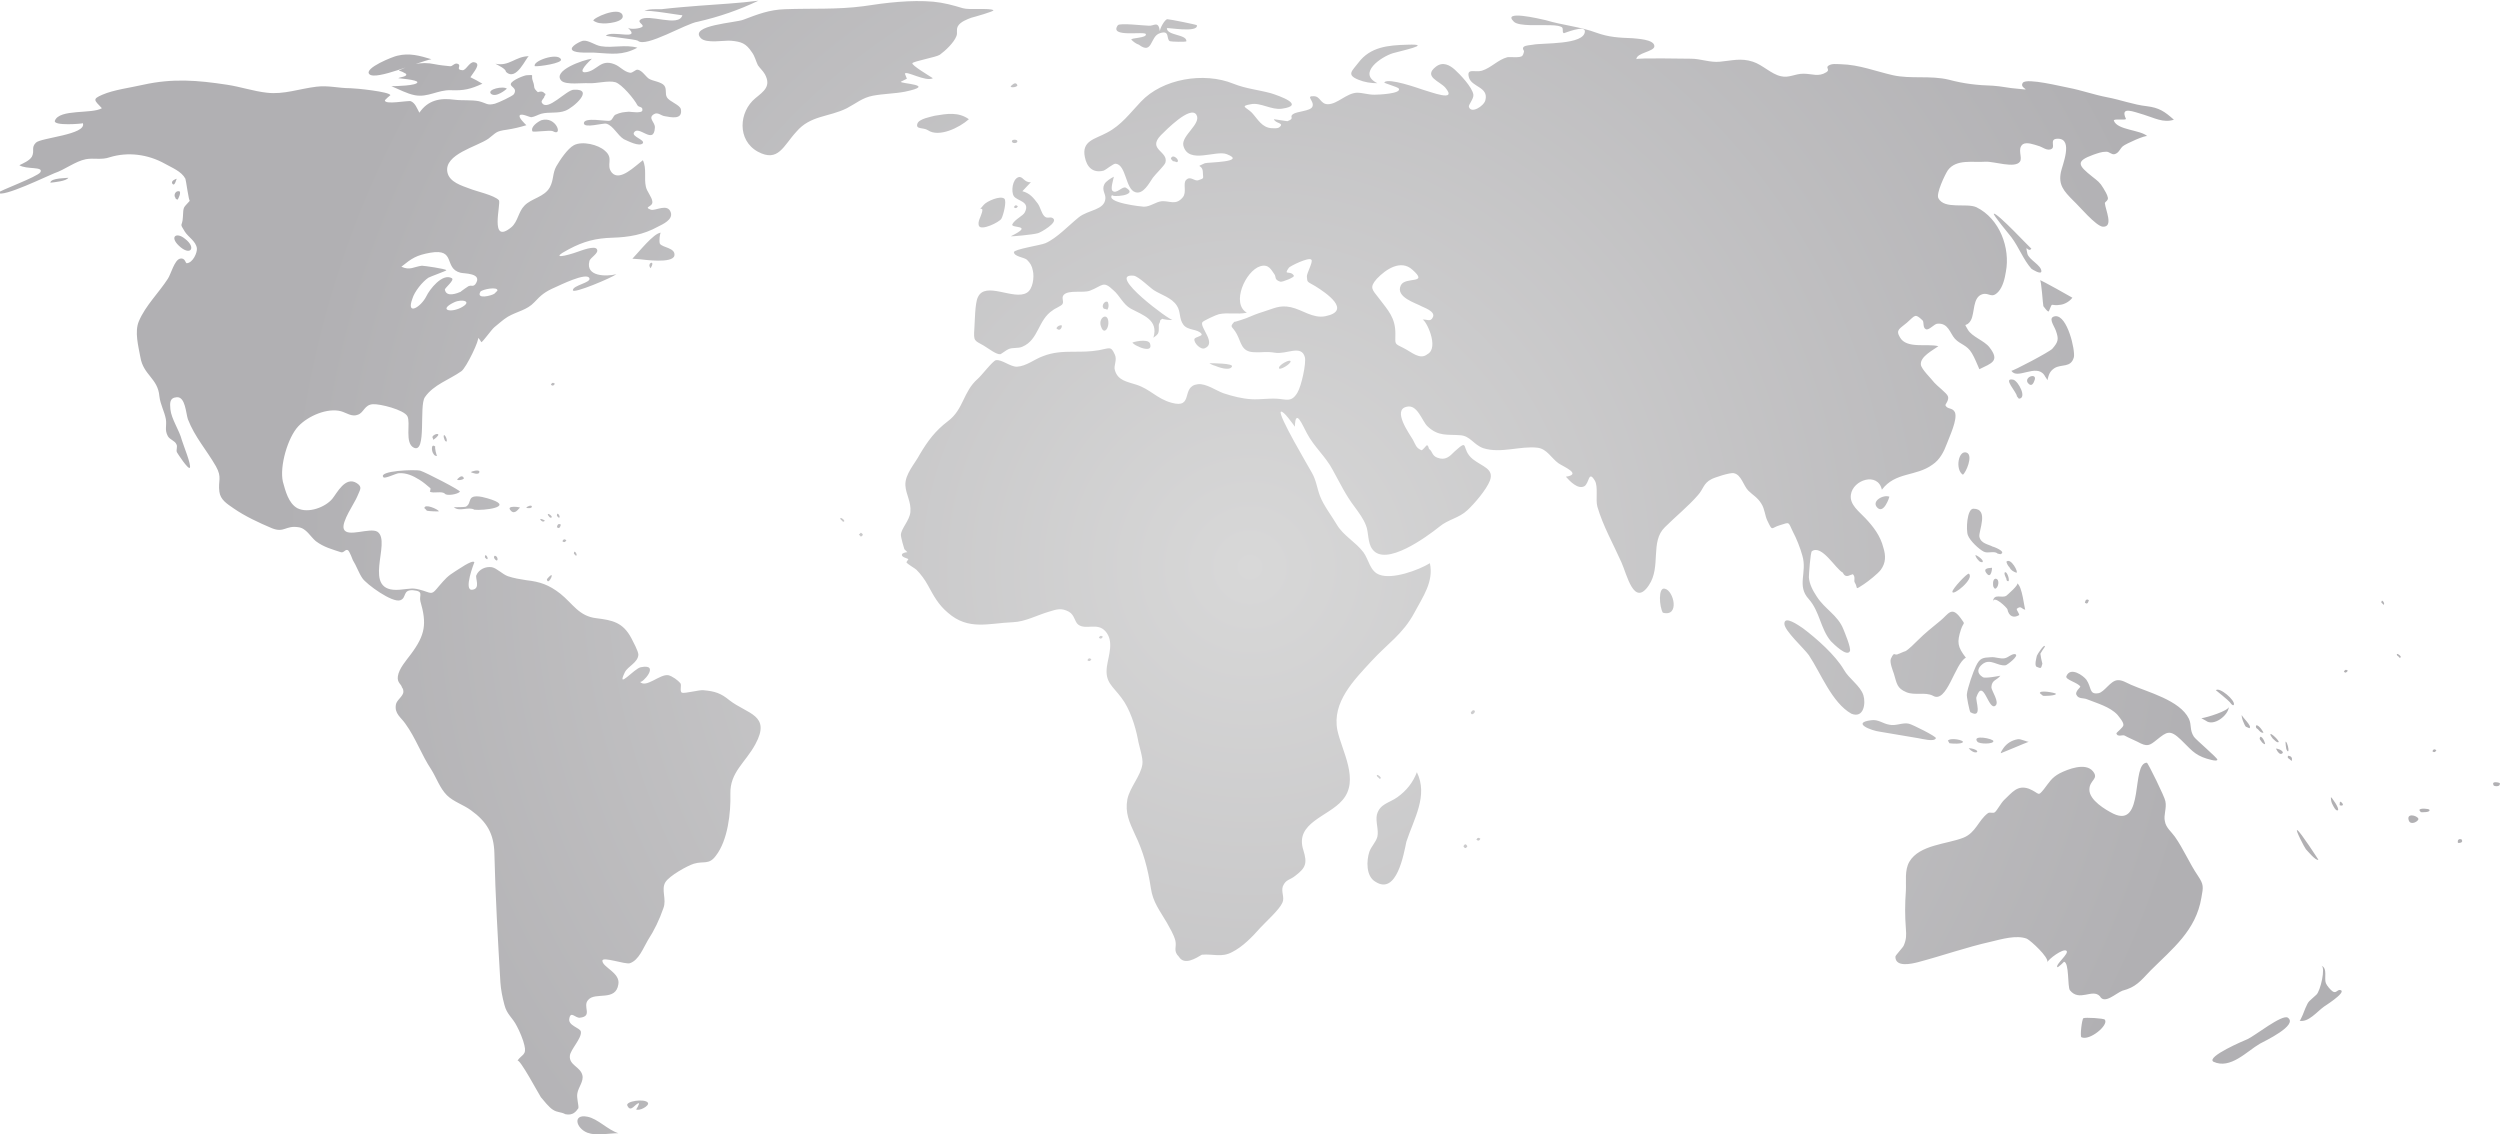 <svg xmlns="http://www.w3.org/2000/svg" id="svg2" viewBox="0 0 500 226.9">
  <style>
    .st0{fill:url(#path2830_1_);} .st1{fill:#D8D8D8;} .st2{fill:#B1B0B3;}
  </style>
  <g id="layer1" transform="translate(275.176 -309.458)">
    <radialGradient id="path2830_1_" cx="-25.172" cy="422.898" r="194.124" gradientUnits="userSpaceOnUse">
      <stop offset="0" stop-color="#D8D8D8"/>
      <stop offset="1" stop-color="#B1B0B3"/>
    </radialGradient>
    <path id="path2830" d="M-157.7 536c-2.3-.9-3-3.8 0-3.2 2.1.4 4 2.6 6.2 3.3-2.1 0-4.3.6-6.2-.1zm-4.4-3.7c-.9-.5-1.6-.3-2.5-.9-.8-.5-1.8-1.8-2.4-2.5-.3-.4-4.3-7.9-4.7-7.3.9-1.3 1.9-1.1 1.4-3.1-.2-1-1-2.9-1.5-3.8-.9-1.8-2-2.3-2.5-4.3-.4-1.5-.7-3-.8-4.5-.5-8.6-1-17.1-1.2-25.8-.1-3.9-1.5-6.3-4.7-8.6-1.5-1.1-3.5-1.7-4.8-3-1.4-1.4-2.1-3.5-3.1-5.1-2-3-3.1-6.3-5.2-9.2-.9-1.3-2.2-2-1.9-3.8.1-.9 1.5-1.7 1.5-2.6 0-.6-.2-.7-.3-.9-.1-.6-1-.9-.8-2.2.2-1.5 1.7-3.2 2.6-4.4 2.9-3.9 3.2-6.1 1.9-10.6-.3-1.2.8-2-1.5-2.2-2.1-.1-1.2 1.5-2.5 2-1.6.6-6.8-3.2-7.6-4.4-.7-1-1.2-2.5-1.9-3.6 0 0-.7-1.9-1-2-.5-.3-.8.6-1.4.4-1.8-.6-3.4-1-5-2.2-1.1-.9-1.9-2.6-3.5-2.8-2.6-.4-2.8 1.2-5.3.2-2.6-1.1-5.4-2.4-7.7-4-1.3-.9-2.6-1.7-2.8-3.3-.3-2.2.6-2.8-.7-5.1-1.9-3.3-4.2-5.8-5.6-9.4-.4-1.2-.5-4.5-2.2-4.4-1.5.1-1.4 1.2-1.3 2.4.2 2 1.8 4.2 2.3 6.2.3 1 1.9 4.9 1.6 5.5-.3.5-2.5-2.9-2.6-3.1-.2-.5.2-1.1-.1-1.6-.3-.7-1.3-.9-1.7-1.6-.7-1.3-.2-2-.4-3.4-.3-1.6-1.1-2.9-1.3-4.6-.3-3.6-3.2-4.2-3.8-7.8-.4-2.2-1.2-5.1-.3-7.2 1.3-3.1 4-5.7 5.8-8.5.6-.9 1.3-3.7 2.4-4 1.1-.3 1.1 1 1.4.9 1.2-.1 2.1-2.1 2-3-.2-1.4-1.7-2.2-2.4-3.3-1.2-1.9-.5-.9-.4-2.9.1-2.3.1-1.8 1.4-3.3-.2.3-.8-4.3-.9-4.4-.8-1.5-2.7-2.2-4.1-3-3.4-1.9-7.4-2.4-11-1.3-1.7.6-3.2.1-4.8.4-2.1.4-4.2 2.1-6.3 2.8-1.1.4-10.5 5-11.2 3.9-.1-.3 7.9-3.2 8.4-4.1.7-1.2-2.8-.5-4.2-1.4.8-.4 2-.9 2.5-1.7.6-1.2-.2-1.8.8-2.8.9-1 10.2-1.6 9.4-3.9 0 .1-6 .6-5.6-.5.9-2.4 7.4-1.3 9.4-2.5-1.5-1.6-2-1.8.1-2.7 2.3-1 5.6-1.4 8.2-2 5.9-1.3 10.8-.9 16.7 0 2.7.4 5.3 1.3 8 1.6 3.4.4 6.5-.8 9.9-1.2 2.4-.3 4.4.3 6.8.3 1 0 7.9.7 8 1.4-.4.3-.7.6-1.1 1-.1 1 4.6 0 5.2.2.9.4 1.2 1.4 1.7 2.3 1.7-2.5 4.1-3 7-2.6 1.6.2 3.4 0 4.9.3 1.6.4 1.6.9 3.2.5.7-.2 3.5-1.5 3.8-1.9.8-1.3-.8-1.4-.6-2.1.2-.7 2.7-1.7 3.2-1.7 1.7-.1.7-.1 1.2 1.2s-.1 1.2 1 2.2c.5-.2 1-.2 1.3.2.3.1.3.3 0 .6.1.3-.8.9-.5 1.3 1.1 1.9 4.9-2.6 6.4-2.6 4.2-.2-.1 3.6-1.7 4.2-1.5.6-3.3.2-4.8.6-.7.2-1.3.6-2 .7-.4 0-1.9-.8-2.3-.4-.4.4 1 1.7 1.3 2-1.3.4-2.6.7-3.9.9-2.3.3-2.1.6-3.7 1.8-2.3 1.6-8.9 3.1-8.2 6.7.4 2 2.9 2.7 4.5 3.3 1.2.5 4.9 1.3 5.8 2.3.5.6-2 9.1 2.5 5.4 1.3-1.1 1.4-3.1 2.6-4.3 1.4-1.5 4-1.7 5.1-3.7.8-1.5.5-2.8 1.3-4.2.7-1.2 2.2-3.5 3.5-4.2 1.7-.9 4.9-.1 6.2 1.1 1.9 1.6.1 2.8 1.4 4.4 1.6 1.8 4.6-1.3 6.2-2.5.8 1.7.2 3.6.6 5.3.2 1 1.2 2 1.3 3 .1 1.1-1.9 1-.3 1.6.9.3 3.4-1.4 4 .6.4 1.4-1.6 2.3-2.6 2.8-2.9 1.6-5.8 2.1-9.1 2.2-3.3.1-5.7.7-8.7 2.3-4.2 2.2-.4 1.3 1.8.5.6-.2 3.4-1.3 3.8-.5.5.8-1.4 1.7-1.5 2.4-.8 3.1 3.4 3.1 5.4 2.6-.9.7-8.7 4-8.7 3.2 0-1 3.7-1.5 3.3-2.4-.5-1.3-6.1 1.5-6.8 1.8-2.1.9-2.9 1.6-4.2 3-1.5 1.6-3.4 1.8-5.3 2.9-1 .6-1.8 1.4-2.7 2.1-.6.5-2.2 2.8-2.6 3-.2-.3-.4-.7-.7-.9.5.1-2.3 6-3.3 6.7-2.4 1.7-5.6 2.7-7.3 5.2-1.2 1.7.4 11.3-2.2 10.1-1.9-.9-.6-5-1.3-6.3-.7-1.3-5.5-2.5-6.9-2.4-1.7.1-1.8 1.7-3 2.1-1.2.5-2.3-.4-3.4-.7-2.7-.7-6.5.9-8.5 3-2.1 2.2-3.8 8-3.1 11.1.5 1.8 1.1 4.3 2.9 5.3 2.2 1.1 5.6-.2 7-1.9.9-1.1 2.6-4.6 4.9-3.1 1.2.8.6 1.3.1 2.6s-3.3 5.2-2.7 6.6c.7 1.7 5.2-.4 6.7.5 3 2-3.5 12.3 4.5 11.6 2.4-.2 2.4-.5 4.7.2 1.8.6 1.7.8 3.1-.9 1.3-1.5 1.7-2 3.3-3 .4-.2 3.4-2.4 3.8-1.8 0 0-2.3 5.8-.4 5.5 1.7-.2.5-2.4.8-2.9.5-1.2 1.9-1.8 3.1-1.6 1 .2 2.1 1.4 3.2 1.8 1.2.4 2.4.6 3.7.8 2.7.3 4.5.9 6.8 2.7 2.5 2 3.7 4.5 7.2 4.9 3.2.4 5.3.8 7 4 .3.6 1.4 2.6 1.4 3.3-.1 1.6-2.1 2.3-2.7 3.5-1.8 3.7 1.9-.8 3.2-1 4-.8.2 3.4-.2 2.9 1.2 1.4 4-1.6 5.7-1.3.8.2 1.9 1 2.4 1.6.3.4-.2 1.6.3 1.9.6.2 3.5-.6 4.3-.5 2.3.2 3.5.6 5.2 2 3.6 2.8 8.4 2.9 5.2 8.8-2 3.7-5.1 5.6-5 9.9.1 3.8-.5 9.3-2.9 12.4-1.4 1.9-2.4 1-4.4 1.6-1.3.4-4.9 2.4-5.7 3.7-.9 1.5.3 3.4-.4 5.2-.8 2.3-1.8 4.4-3.1 6.4-.9 1.5-1.8 4-3.6 4.6-.9.3-5.5-1.4-5.5-.5 0 1.3 3.6 2.4 3.2 4.7-.5 3.5-4.6 1.5-6 3.1-1.3 1.3 1 3.3-1.7 3.6-.9.1-1.8-1.4-2.1.1-.4 1.5 2.2 1.9 2.3 2.7.2 1.3-2.1 3.6-2.2 4.8-.2 1.9 2.1 2.2 2.5 3.9.3 1.2-.8 2.4-1 3.6-.2.9.3 2.4.2 3-.5.7-1.1 1.5-2.6 1.2zm-27.8-163.6c.6-1.3 3.2-4.7 5.1-3.6.6.4-1.5 2-1.4 2.3.3 1.6 2.5.7 3.2.4-.4.2 2-1.5 1.6-1.1.4-.3.8.2 1.3-.4 1.6-2.3-2.4-2.1-3-2.3-3.4-.9-.8-4.9-6-4-2.8.5-3.7 1.1-5.8 2.8 1.7.8 2.5 0 4.1-.2.4 0 4.7.6 4.9.9.1.1-3.3 1.3-3.6 1.5-1.2.8-2.8 2.8-3.2 4.2-1.3 3.5 1.7 1.7 2.8-.5zm6.9 2.3c2.5-1.3.2-1.8-1.3-1.1-3.2 1.5-.9 2.2 1.3 1.1zm6.7-2.8l.6-.6c.2-.9-3-.3-3.4.2-.9 1.6 2.2.8 2.8.4zm28.3 163.1c0 .3.8-1.2.6-1.2-.7 0-1.6 2-2.3.5-.5-.9 3.5-1.5 4.1-.6.4.6-1.8 1.8-2.4 1.3zm315.5-9.5c-1.5-1 6.3-4.3 6.8-4.5 1.4-.6 7-5.1 8.1-4.3 2.1 1.5-4.7 4.7-5.6 5.2-2.6 1.5-5.9 5.2-9.3 3.6zm-26.4-4.9c-.3-.2.1-3.6.4-3.8.3-.2 4.1 0 4.3.3.8 1.1-3.1 4.3-4.7 3.5zm43.6-3.3c.2.2 1.2-2.5 1.2-2.5.7-1.6.6-1.2 2.2-2.7.8-.7 1.9-5.5 1-5.8 1.3.5.5 2.5.9 3.5.2.5.9 1.3 1.3 1.6.8.6 1-.5 1.7-.2 1.1.5-3.6 3.4-3.4 3.3-1.4 1-3.1 3.2-4.9 2.8zm-39.9-4.9c-1.5-1.6-4.1 1.2-6-1.2-.5-.7-.1-5.6-1.2-5.7.1 0-1.2 1.2-1.3 1.1-.5-.5 2.5-2.8 1.8-3.3s-3.6 1.7-3.8 2.3c.3-1-3.3-4.3-4.1-4.7-2.1-.8-5.1.1-7.2.6-4.9 1.1-9.7 2.8-14.6 4.1-1.2.3-4.5 1.1-4.5-1.1 0-.3 1.6-1.9 1.7-2.3.5-1.2.5-2 .4-3.3-.2-2.6-.2-4.9 0-7.6.1-1.8-.3-4.1.7-5.8 2-3.4 7.5-3.5 10.8-4.8 2.5-1 3-3.5 4.9-4.9.4-.3 1 .1 1.4-.2.4-.3 1.2-1.8 1.8-2.4 1.7-1.6 2.7-3.1 5-2.3 2.2.9 1.7 1.7 3 .1 1.1-1.4 1.5-2.3 3.2-3.2 1.6-.8 5.1-2.2 6.6-.4 1.3 1.6-.7 1.7-.7 3.7 0 2.1 3.2 4 4.8 4.8 6.3 3 3.5-10.2 6.7-10.2.2 0 3.6 6.9 3.7 7.7.3 1.4-.4 2.8-.1 4 .2 1.3 1.3 2.1 2 3.1 1.7 2.4 2.9 5.3 4.6 7.8 1.2 1.8 1.1 2.2.7 4.4-1.1 6.6-5.8 10.2-10.2 14.6-2 2.1-2.9 3.3-5.6 4-1.3.5-3.6 2.8-4.5 1.1zm-184.2-7.9c-1.2-1.2-.4-1.9-.7-3.2-.3-1.2-1.1-2.5-1.7-3.6-1.4-2.4-2.8-4.1-3.2-6.9-.6-3.9-1.5-7.3-3.2-10.8-1.1-2.4-2-4.3-1.5-7 .5-2.4 2.7-4.7 3-7 .2-1.2-.7-3.7-.9-5-.5-2.6-1.6-6.1-3.3-8.3-1.8-2.4-3.3-3.1-2.9-6.2.3-2.2 1.5-5.1-.3-7.1-1.6-1.8-3.9-.2-5.4-1.3-.8-.6-.7-1.9-1.9-2.6-1.5-.8-2.4-.5-4 0-2.4.7-4.7 2-7.2 2.1-4.9.2-8.9 1.7-13-1.9-1.9-1.6-2.8-3.3-4-5.5-.6-1.1-1.4-2.2-2.3-3.1-.3-.3-1.8-1.1-2-1.5.1-.2.3-.4.4-.6-.1-.2-1.7-.4-1.2-1.1.3-.2.7-.3 1-.3l-.6-.6c-.1-.3-.7-2.3-.7-2.9.1-1.3 1.7-2.8 1.9-4.5.2-2.1-.9-3.5-1-5.4-.1-2.2 1.9-4.3 2.9-6.2 1.6-2.7 3.1-4.7 5.6-6.6 3.2-2.4 3-5.9 6-8.5.7-.6 3-3.6 3.6-3.7 1.2-.2 2.8 1.3 4.2 1.3 1.9-.1 3.5-1.5 5.2-2.1 2-.8 4-.9 6.1-.9 1.8 0 3.3 0 5.1-.3 2.2-.4 2.4-.9 3.2.9.5 1.1-.3 2.2 0 3.1.6 2.1 2.5 2.3 4.3 2.9 2.8.9 4.1 2.8 7 3.6 4.6 1.3 1.8-3.3 5.3-3.7 1.6-.2 3.7 1.3 5.1 1.8 1.8.6 3.8 1.1 5.6 1.2 1.7.1 3.4-.2 5.1-.1 1.9.1 2.9.8 4.1-1.2.8-1.3 1.8-5.9 1.5-7.1-.7-2.6-3.7-.5-6-.9-1.8-.3-2.6 0-4.2-.1-2.5-.1-2.5-1.9-3.4-3.6-.9-1.7-1.6-1.3-.5-2.5-.2.2 2.7-.8 2.6-.8 1.2-.5 1.9-.8 3.2-1.2 2-.6 3.2-1.4 5.5-.9 2.3.5 4.4 2.3 6.9 1.8 5.4-1.1.1-4.7-2-6-1.7-1-1.6-.7-1.7-1.9-.1-.6 1.3-3 .9-3.4-.5-.6-4.3 1.3-4.5 1.6-1.2 1.7.3.4 1 1.6.2.3-2.3 1.3-2.7 1.2-1.3-.4-.8-1-1.2-1.5-.6-.8-1.1-2.1-2.8-1.6-3 .9-5.9 7.5-2.7 9.3-1.9.4-3.8-.1-5.6.3-.5.1-3.1 1.3-3.3 1.6-.6 1 2.9 4.2.5 5.2-.8.4-2.2-1-2.1-1.8.1-.5 1.8-.6 1.4-1.1-.8-1-2.7-.6-3.6-1.8-.9-1.2-.5-2.6-1.3-3.8-1-1.6-3.2-2.2-4.6-3.1-.9-.6-3-2.7-4-2.9-5.8-.6 7.6 9.3 7.7 8.8 0 .2-2.1-.1-2-.2-.7.4-.3.4-.6.9-.3.4.1 1.4-.3 2.1-.2.3-.6.6-.9.8 1.1-3.6-2.1-4.5-4.5-5.8-1.6-.9-2.2-2.6-3.5-3.7-2.1-2-2.1-.9-4.7.1-1.4.5-4.2-.2-5.2.8-.6.6.1 1.3-.3 1.9-.3.4-1.6.9-1.9 1.2-3 1.9-2.8 5.9-6.1 7.3-.9.4-2 .1-2.8.5-.3.1-1.5 1-1.6 1-.8.1-2.3-1.1-3.3-1.7-1.9-1.1-2.1-.8-1.9-3.5.1-1.3.1-5 .7-6.2 1.5-3.3 7.2.7 9.8-.9 1.2-.7 1.5-3.1 1.2-4.4-.2-1-.5-1.5-1.2-2.2-.6-.5-2.5-.6-2.6-1.5 0-.6 5.4-1.4 6.3-1.8 2.3-1 4.7-3.6 6.7-5.2 1.9-1.5 5.1-1.4 5.3-3.7.1-1-.8-1.7-.2-2.9.3-.6 1.3-1.2 1.9-1.5-.1.5-.7 2.4-.3 2.8.8.8 2-1 2.7-.6 2.8 1.6-3.3 2-2.7 1.4-1.6 1.6 6 2.4 6.3 2.4 1.3 0 2.4-1 3.6-1.1 1.6-.1 2.8.9 4.2-.8.8-1 0-2.7.6-3.4.9-1 1.7.3 2.5 0 1.3-.4.9-.4.9-1.5 0-1.9-1.8-.9.4-1.9.5-.2 8.5-.2 4.4-1.8-2.2-.9-7.7 2.1-8.7-1.7-.5-2 3.7-4.4 2.6-6.2-1.2-1.9-6.1 3.1-7.1 4.1-2.8 2.9 1.6 3.2.9 5.5-.2.6-2 2.3-2.5 3-.7 1-1.9 3.4-3.5 2.9-2-.6-1.8-5.4-3.9-5.7-.5-.1-1.9 1.2-2.5 1.4-2.1.5-3.3-.7-3.7-2.7-.7-3.3 2-3.6 4.4-4.9 2.9-1.5 4.6-3.9 6.8-6.2 4.3-4.6 12.6-6 18.5-3.6 2.5 1 4.9 1.2 7.5 1.9 1.6.5 7.1 2.4 2.2 3.1-2.1.3-4.3-1.3-6.2-.9-2.3.4-.9.6.2 1.7 1.2 1.3 2 3 4 3.1.5 0 1.1.1 1.5-.2 1.1-.9-.8-.7-1.1-1.6l2.7.4c1.6-.6.3-.8 1.1-1.4.8-.6 3.5-.6 3.9-1.5.5-1.1-1.5-2.2.3-2.1 1.3 0 1.3 1.6 2.8 1.6 1.9 0 3.7-2.2 5.8-2.3 1.2 0 2.2.4 3.5.4.8 0 5.4-.2 4.9-1.2-.2-.4-3.2-1.1-2.9-1.3.9-.9 6.8 1.2 7.7 1.5 1.5.4 7 2.6 4.5-.4-1.1-1.3-4.5-2.2-1.9-4.2 1.4-1.1 2.8-.3 3.8.6 1 .9 3.5 3.5 3.7 5 .1.8-1 2-.9 2.4.4 1.5 3-.1 3.3-1.3.7-2.7-2.8-2.6-3.3-4.6-.5-1.9 1.2-.9 2.6-1.3 1.9-.6 3.2-2.2 5.1-2.7.6-.1 2.6.2 3-.3.2-.2.4-1 .3-1 0 0-.4-.5 0-.8.4-.3 1.3-.3 1.8-.4 1.8-.4 10.4.1 10.4-2.7 0-1.3-4.1.4-4.2.4-.5-.2.1-1.1-.6-1.3-.7-.3-1.8-.3-2.6-.3-1.2-.1-5.8.3-6.8-.7-2.5-2.4 5.1-.6 6.4-.3 3.3 1 6.9 1.3 10.1 2.5 2.5.9 4.5 1 7.2 1.1.8.1 4.4.2 4.4 1.6 0 1.1-3.6 1.3-3.6 2.6 0-.3 9.9-.1 10.9-.1 2 0 3.8.8 5.8.6 2.3-.2 4.2-.8 6.6 0 1.9.6 3.7 2.5 5.6 2.9 1.6.4 2.8-.5 4.5-.5 1.8 0 3 .7 4.6-.3.8-.5-.2-.9.4-1.3.7-.5 1.7-.3 2.5-.3 3.7.1 6.9 1.4 10.4 2.2 3.6.8 7.5 0 11.2.9 3 .8 5.6 1.1 8.8 1.2 1.7.1 3.3.5 4.9.6 3.5.4.2 0 1.1-1.2.8-1 7.9.8 9.1 1 2.6.5 5.1 1.4 7.7 1.9 2.7.5 5.3 1.5 8 1.8 2.4.3 3.5 1 5.4 2.7-2.1.7-4-.4-6-1-2.1-.6-4.8-1.8-3.6.8.2.4-2.6-.1-2.4.4.7 1.9 5.3 1.8 6.7 3.1-.3-.3-4.3 1.5-4.9 2-.6.5-.8 1.4-1.7 1.6-.6.1-1-.5-1.6-.5-1 0-1.7.3-2.6.6-3.6 1.3-3.1 2.1-.2 4.4 1 .8 1.5 1.1 2.2 2.3.3.5.8 1.3.9 1.9.1.6-.6.8-.6 1.1.1 1.3 1.8 4.8-.4 4.7-1.4-.1-4.8-4.2-5.9-5.2-2-2-3-3.2-2.5-5.7.2-1.2 2.6-6.7-.6-6.7-1.8 0-.5 1.5-1.2 2-.9.6-1.9-.4-2.8-.6-.7-.2-2.2-.8-3-.3-1.2.9 0 2.7-.6 3.5-1 1.4-5.2-.1-6.9 0-2.5.2-5.8-.6-7.5 1.7-.6.9-2.4 4.7-1.9 5.6 1.2 2.3 5.6.9 7.6 1.8 4.7 2.3 6.8 8.2 5.9 12.9-.2 1.3-.6 3-1.5 4-1.4 1.5-1.8.1-3.2.5-2 .6-1.5 3.8-2.3 5.2-.9 1.6-1.6.2-.6 1.9.8 1.4 3.3 2.2 4.3 3.5 2.2 2.8.4 3.2-2 4.4-.5-1.1-.9-2.2-1.5-3.2-1-1.7-2.3-1.7-3.4-2.9-1-1.1-1.3-3.2-3.5-3-.6 0-1.7 1.4-2.3 1.1-.7-.3-.3-1.5-.7-1.8-1.5-1.4-1.4-1-3.1.5-1.4 1.2-2.3 1.4-1.4 2.9 1.3 2.4 5.5 1.2 7.7 1.8-1.1.8-3.7 2.1-3.5 3.7.1.9 2.1 2.8 2.7 3.6.5.6 2.5 2.1 2.7 2.7.3.7-.5 1.6-.5 1.8.4.9 1.4.4 1.9 1.4.6 1.4-1.1 4.9-1.6 6.3-.6 1.6-1.4 3.2-2.9 4.2-3.3 2.4-7.4 1.4-10.1 5-.8-3.6-5.8-2-6.2 1-.3 2 1.7 3.4 2.9 4.7 1.6 1.7 3 3.5 3.6 5.9.5 1.6.5 3-.5 4.4-.6.8-2.5 2.3-3.4 2.9-2 1.3-1.1.8-1.8-.3-.3-.4.2-1.1-.4-1.7-.2.1-.4.1-.6.2-.6.3-1.1.2-1.4-.5-1.5-.8-4.2-5.7-6.2-4.3-.3.2-.6 4.7-.6 5.2.1 1.4.8 2.7 1.6 3.9 1.6 2.5 4.2 3.7 5.3 6.5.2.5 1.6 3.8 1.3 4.4-.6 1.2-3.2-1.4-3.8-2-2.1-2.5-2.2-5.9-4.4-8.4-2.5-2.7-.3-5.3-1.3-8.7-.4-1.5-1.2-3.5-1.9-4.8-1-2.1-.6-1.9-2.6-1.3-1.8.5-1.4 1.4-2.5-.9-.5-1-.5-2.3-1.2-3.4-.8-1.3-1.7-1.7-2.6-2.6-1-1-1.4-3.2-2.9-3.5-.7-.2-4 .9-4.5 1.2-1.6.8-1.6 2-2.7 3.2-1.9 2.2-4.5 4.3-6.6 6.4-3 2.9-.7 7.9-3.2 11.6-3 4.5-4.4-2.2-5.5-4.6-1.6-3.6-3.7-7.3-4.8-11.1-.4-1.4.2-4-.5-5.2-1.3-2.2-1.1.5-2.1 1.1-1.3.7-2.9-1-3.7-1.9 3.3-.5-.5-2-1.5-2.7-1.4-1-2.3-2.9-4.2-3.1-3.4-.4-7.3 1.2-10.8.1-2-.7-2.6-2.5-4.7-2.6-2.5-.2-4.3.3-6.5-1.8-1.1-1.1-2-4.4-4.1-3.9-3 .6.5 5.4 1.2 6.6.6 1.1.6 1.6 1.7 2.1.2.1 1-1 1.1-1 .4.1.3.7.5.8.6.4.5 1.3 1.6 1.7 1.6.6 2.4-.2 3.5-1.3 3-2.7 1.1-.4 3.6 1.6 1.9 1.5 4.3 1.9 3.4 4.3-.7 1.8-3.1 4.6-4.5 5.9-1.7 1.6-3.8 1.8-5.6 3.3-2.5 2-10.8 8.1-13.4 4.5-1-1.3-.7-3.4-1.3-4.8-.5-1.3-1.4-2.5-2.2-3.6-1.9-2.5-2.9-4.7-4.4-7.4-1.4-2.7-3.8-4.7-5.2-7.4-.8-1.4-2.3-5.3-2.4-1.3-.3-.4-2.3-3.3-2.8-3-.7.5 5.6 11.1 6.2 12.2.9 1.6 1 3 1.6 4.6.7 1.9 2.4 4.1 3.4 5.8 1.3 2.2 3.7 3.4 5.3 5.5 1.1 1.5 1.3 3.8 3.2 4.5 2.6 1 7.8-.9 10.1-2.3.8 3.7-1.4 6.7-3.1 9.9-2.3 4.3-5.4 6.2-8.6 9.7-3.5 3.8-7.9 8.2-6.8 13.8.9 4.2 4.5 10 1 14-2.8 3.3-9.6 4.5-7.8 10 .8 2.6.5 3.5-1.6 5.1-1.1.9-1.9.7-2.5 2.1-.4 1.1.4 2.3-.1 3.3-.6 1.4-3.3 3.8-4.4 5-1.6 1.8-3.5 3.8-5.7 4.9-2.1 1.1-3.7.3-6 .5-1.2.7-3.5 2.2-4.6.4zm49.7-120.5c2.5-1.3-.4-7.1-1-6.9.8-.2 1.6.6 2.1-.5.6-1.2-2-2-2.3-2.2-1-.6-5.3-1.8-4.1-4.2.9-1.8 5.7-.1 2.3-3.1-2.3-2.1-5.3-.1-7.1 1.8-1.6 1.8-.9 2.2.4 3.9 1.9 2.5 3.3 3.9 3.3 7.1 0 2.2-.3 1.9 1.7 2.9 1.6.8 3.2 2.4 4.7 1.2zM-.1 485.8c-1.9-1.1-1.8-4.2-1.2-6 .4-1.1 1.3-1.9 1.6-3 .3-1.4-.4-3-.1-4.4.6-2.2 2.4-2.3 4.1-3.5 1.8-1.3 3.1-2.9 3.9-5 2.3 4.7-.6 9.3-2.1 13.9-.5 2.3-1.9 10.8-6.2 8zm186.1-6.5c-.2-.2-2.3-4.2-1.7-3.8.6.3 4.2 5.9 4.2 5.9-.5.3-2.2-1.8-2.5-2.1zm-168.5-.6c.3-.5.5-.5.8 0-.3.5-.5.5-.8 0zm198.9-.7c-.1-.6.2-.8.7-.7.6.8-.7.8-.7.7zm-196.3-.6c.2-.4.4-.5.8-.2-.2.4-.4.5-.8.2zm186.5-3.8c-.6-1.6 1.6-1.1 1.9-.4.1.5-1.5 1.4-1.9.4zm2.4-1.7c-.1-.1-.2-.3-.3-.4 0-.5 1.9-.3 2-.1.3.6-1.6.5-1.7.5zm-17.6-1.4c-.3-.5-.4-1-.4-1.6.1-.1 1.8 2.3 1.4 2.6-.4.3-1-1-1-1zm1.4-.2c-.1-.3 0-.5.2-.5 1.2 1.1-.7.8-.2.5zm30.8-3.7c-.7-1.1 1.2-.6 1.2-.5.1.8-1 .6-1.2.5zM.3 464.8c-.6-1 1.4.4.4.4-.1-.2-.3-.3-.4-.4zm165.9-3.6c-2.6-.8-3.3-2-5.2-3.8-2.2-2.1-2.8-1.6-4.8 0-1.5 1.2-1.9 1.5-3.9.4-.6-.3-2-.9-2.5-1.2-.4-.3-1.5.4-1.7-.5 0-.1 1.4-1.2 1.4-1.6.1-.6-.9-1.7-1.2-2.1-1.5-1.6-4.1-2.3-6.1-3.1-.7-.3-1.7 0-2.1-.9-.3-.6.8-1.5.8-1.6-.4-.8-3.1-1.4-2.8-2.1.8-2 3.4-.1 4 .7 1.1 1.6.5 3 2.4 2.7 1.2-.2 2.4-2.5 3.8-2.6.9-.1 1.8.5 2.7.9 3.4 1.5 9.8 3.1 11.6 6.8.6 1.3.1 2.2 1 3.6.4.6 4.8 4.3 4.7 4.6-.1.5-2.3-.3-2.1-.2zm16.4 0c-.3-.2-.3-.4-.1-.6.6.1.8.4.7 1-.1.1-.5-.4-.6-.4zm-63.5-1.6c-.2-.1-.3-.3-.5-.4-.2-.3 2.1.2 1.6.7-.4.1-.7 0-1.1-.3zm6.4-.5c.7-1 1.7-1.6 2.9-1.8.6-.1 1.9.6 2.2.5-.6.2-5.5 2.3-5.6 2.3-.1-.2.4-.8.5-1zm54.8.6c-.1-.2-.2-.4-.3-.5.2-.1 1.4.3 1.4.8-.3.4-.7.3-1.1-.3zm1.8-.4c0 .1-.3-1.7-.1-1.5.3.2.6 1.5.5 1.8-.1.4-.4-.3-.4-.3zm29.2.4c.2-.4.4-.5.8-.2-.2.4-.5.5-.8.2zm-96.6-1.6c-.1-.2-.2-.4-.3-.5.5-.7 3.3-.1 3 .3-.3.4-2.2.3-2.7.2zm5.6-.3c-1.2-1.5 3.3-.6 3.2-.1 0 .6-2.8.6-3.2.1zm56.7-.2c-.3-.3-.3-.5-.1-.8.5 0 1.1 1.5.9 1.5-.4-.1-.6-.4-.8-.7zm2.4-.4c-.2-.3-.4-.5-.5-.8-.1-.7 2.1 1.5 1.6 1.5-.4.1-.8-.5-1.1-.7zm-70.9-.1c-2.6-.4-5.1-.9-7.7-1.3-1.7-.2-5.8-1.8-1.7-2.3 1.4-.2 2.3.7 3.6.9 1.3.3 2.7-.5 3.9-.2.6.1 5.6 2.6 5.4 2.9-.3.8-2.8.1-3.5 0zm67.9-1.8c-.4-.2-.5-.5-.3-.8.6 0 1.5 1.5 1.4 1.5-.5.1-.9-.5-1.1-.7zm-2.4-.5c-.3-.3-1-2-.8-2.4-.2.3 2.2 2.3 1.5 2.7-.2-.1-.5-.2-.7-.3zm-8-1.2c-.3-.2-.6-.3-.9-.5 1-.1 5.5-1.5 5.5-2.3-.1 1.8-3.1 4-4.6 2.8zm-70.9-1.4c-3.9-2.2-6.1-8.1-8.5-11.7-1-1.4-4.9-4.9-4.9-6.3 0-1.7 2.8.3 3.7.9 2.8 2.1 6.5 5.4 8.2 8.3 1 1.8 3.3 3.2 3.9 5.1.5 1.6.1 4.7-2.4 3.7zm-76.1-.3l.4-.4c1.1 0-.4 1.5-.4.4zm99.9 0c-.2-.3-.8-3.2-.7-3.6.1-1.2 1.3-4.6 1.8-5.6.8-1.7 1.4-1.7 3-1.8.9-.1 1.9.4 2.8.2.6-.1 1.5-1 2.1-.8.8.3-1.6 2.1-1.9 2.2-1.6.3-3.1-1.5-4.7-.2-1 .8-1.2 1.8.1 2.6.5.3 3.5-.3 3.5-.3-.8 1-1.7.8-1.8 2.3 0 .7 1.7 3 .8 3.7-1.4 1.1-2.4-5.8-3.8-1.7-.2.7 1.3 4.4-1.2 3zm51.9-2c-.2-.3-2.8-2.4-2.8-2.4.7-.7 3.9 2 3.6 2.9-.2.4-.8-.5-.8-.5zm-59.4-1.3c-1.6-.8-3.6 0-5.3-.7-1.9-.8-1.9-1.7-2.5-3.7-.2-.6-.9-2.3-.6-3 .8-1.7.6-.4 1.6-1-.1.1 1.1-.5 1.3-.5.6-.3 1.9-1.6 2.4-2.1 1.6-1.6 2.9-2.6 4.6-4 1.6-1.3 2.2-3 4-.6 1.1 1.6.7.6.1 2.4-.8 2.5-.7 3.4 1 5.6-2.2 1.1-3.8 9.3-6.6 7.6zm22 0c-.2-.2-.4-.3-.6-.5-.1-.7 3-.1 3.2.1.2.4-2.5.5-2.6.4zm60.2-4.8c.2-.4.4-.5.8-.2-.3.4-.5.5-.8.2zm-61.5-1c-.4-.4 0-1.7.1-2.2.1-.3 1.6-2.6 1.6-1.8-.3.4-.6.9-.9 1.4.1.7.2 1.3.4 2-.3 1-.2 1-1.2.6zm-189.8-1.3c.2-.4.4-.5.8-.2-.2.4-.5.5-.8.2zm262-.9c-.6-1 1.4.4.4.4-.1-.2-.2-.3-.4-.4zM-55.4 437c.2-.4.4-.5.8-.2-.2.4-.5.5-.8.2zm181.7-5.7c-.1-.3-2.7-2.9-2.9-1.5.2-1.8 1.8-.6 2.7-1.2.1-.1 2.7-2.3 2.1-2.5 1.1.4 1.5 5.3 1.7 5.3-.8-.1-.8-.9-1.7-.2-.2.2.7 1.2.4 1.3-1 .6-2 .3-2.3-1.2zm-68.9.7c-.7-1.1-1-5.2.4-4.8 1.8.4 3 5.7-.4 4.8zm84.4-2c.1-.6.4-.8.8-.5-.2.7-.4.8-.8.5zm59.3 0c0-1.1.9.4.4.4-.1-.2-.3-.3-.4-.4zm-85.8-2.2c0-.6 3-3.8 3.3-3.6 1.2 1-3.3 4.6-3.3 3.6zm8.2-1c-.1-.2-.2-1.5.4-1.6 1 0 .6 2-.1 2-.1-.1-.2-.2-.3-.4zm-289.3-1.5c2.1-2.5.2 1.7 0 0zm291.9-.1s-.7-1.3-.2-1.3c.4 0 .9 1.6.6 1.8-.3 0-.4-.2-.4-.5zm-3.9-1c-1.1-1.3.9-1.1 1-1.2.1-.1-.1 2.3-1 1.2zm4.5-1.3c-.3-.3-.5-.7-.6-1.1.9-.9 2.5 2.2 2 2.2-.6-.2-1.1-.5-1.4-1.1zm-6.2-1.4c-.3-.3-.5-.6-.6-1 0-.2 1.9 1 1.4 1.4-.3 0-.6-.1-.8-.4zm-296.6-.1c-.3-.3-.4-.6-.1-.8.7.1.7 1.4.1.8zm-2.1-.5c0-1.1.9.4.4.4-.1-.1-.3-.2-.4-.4zm17.8-.7c0-1.1.9.4.4.4l-.4-.4zm284.7-.1c-.9-.5-1.8.1-2.7-.3-1-.5-2.8-2.2-3.2-3.3-.4-1-.2-5.3 1.1-5.3 3.2 0 1 4.5 1.2 5.6.3 1.4 1.8 1.5 2.7 2-.1-.1 2.9 1 1.5 1.5-.6-.1-.8-.2-.6-.2zm-287-2.4c.2-.4.4-.5.8-.2-.2.4-.5.5-.8.2zm59.3-1.3l.4-.4c.5.3.5.5 0 .8-.1-.2-.3-.3-.4-.4zm-60.4-1.5c.1-.6.4-.8.8-.5-.2.7-.4.8-.8.5zm-3.3-1.5c-.2-.4.9.1.9.2-.3.3-.6.2-.9-.2zm60.1 0c-.6-1 1.4.4.4.4-.1-.2-.3-.3-.4-.4zm-58.5-.8c-.6-1 1.4.4.4.4-.2-.1-.3-.3-.4-.4zm1.7 0c0-1.1.9.4.4.4-.2-.1-.3-.3-.4-.4zm-26-1c-.2-.2-.3-.4-.5-.5 0-1 2.7.2 2.9.6.1.1-2.1 0-2.4-.1zm9.5-.2c-1.2-.7-3 .5-4.1-.5 0 0 2.2 0 2.4-.1.7-.4.7-1.1.8-1.2 0 0 .1-.5.5-.7.9-.5 3 .2 3.9.5 4.3 1.5-1.7 2.2-3.5 2zm7.3.2c-1.2-1.2 2.1-.7 1.8-.6-.2.1-1 1.5-1.8.6zm273.3-.6c-1.3-1.3 1.2-2.7 2.4-2.2 0 .1-1.1 3.5-2.4 2.2zm-270.2 0c0-.2 1.1-.7 1.1-.2 0 .4-1.1.3-1.1.2zm-16.3-2.8c-.6-.6-2.2 0-3-.4 0 0 .2-.6.1-.7-.7-.6-1.4-1.2-2.2-1.7-1.3-.8-2.6-1.4-4.1-1.3-.5 0-2.9 1.2-3.1.8-1.1-1.3 6.4-1.6 7.4-1.3 1 .3 8.2 4 7.9 4.2-.4.5-2.6.9-3 .4zm2.7-3.1c.5-.5.9-.5 1.1 0 0 .4-2 .6-1.1 0zm300.9-.7c-1.6-1-.9-5.1.8-4.4 1.3.6-.2 4-.8 4.4zm-298.4-.5c.1-.2 1.7-.6 1.7-.1 0 .8-1.5.2-1.7.1zm-7.5-3.7c-.4-.5-.5-2.2.4-1.4-.2-.1.2 2 .4 1.8-.3.1-.6 0-.8-.4zm2.2-2.9c-.1-.3-.2-.5-.1-.8.2-.2.8 1 .5 1.3-.2-.1-.3-.2-.4-.5zm-2.4-.4c0-.4 1.1-.9 1.2-.5 0 .2-.8 1-1.1 1 .1-.1 0-.3-.1-.5zm316.9-8.2c0-.8-3-3.8-.7-3.3 1 .3 2.8 3.7 1.1 3.8-.2-.2-.3-.4-.4-.5zm-293.2-2.3c.2-.4.4-.5.8-.2-.2.4-.5.5-.8.2zm295.3-.5c-.5-1.2 2.1-1.9 1.4-.3-.3.9-.8 1.2-1.4.3zm3.4-1.4c-1.6-2.4-5.5 1-6.6-.9.1.2 7.7-3.8 8.2-4.4 1.2-1.4 1.3-1.9.7-3.6-.4-1.1-1.7-2.7-.1-2.9 2.4-.2 4 6.8 3.7 8.2-.6 2.2-2.5 1.3-3.9 2.2-.9.6-1.1 1.2-1.4 2.4-.1-.3-.4-.6-.6-1zm-153-1.3c-.5-.5 1.6-1.7 2.1-1.6.7.2-1.4 1.7-2.1 1.6zm-12.9-.6c-.4-.1-.8-.3-1.1-.5.5 0 5 0 4.5.7-.5.9-2.7.1-3.4-.2zm-15.2-3.8c-.5-.2-.9-.4-1.3-.8-.1-.1 3-.9 3.5.1.7 1.9-1.9.9-2.2.7zm-7.6-4.1c-.6-1.8 1.6-3 1.5-.5-.1 1.3-1 2.1-1.5.5zm-8.9.4c.2-.4.6-.6 1-.6.3.1-.2 1.5-1 .6zm197.4-4.4c-.1-.2-.4-5.4-.7-5.2.2-.1 6.5 3.5 6.5 3.5-.6.8-1.6 1.3-2.3 1.4-2.3.4-1.5-.8-2.4 1.3-.2.3-1-.9-1.1-1zm-187.9.5c-.7-.7.4-1.8.8-1.3.2.5.2 1-.1 1.5-.3-.1-.5-.2-.7-.2zm185.5-8c-1.6-1.8-2.5-4.3-4-6.3-.4-.5-3.8-4.6-3.5-4.7.7-.2 7.4 7 7.5 7-.7.9-1.3-1.3-.8 1 .3 1.2 2.8 2.3 2.8 3.5 0 .8-1.9-.4-2-.5zm-276.4-.6c0-.3.1-.5.4-.6.5 0-.1 1.1-.2 1.1-.1-.2-.2-.4-.2-.5zm-2-1.3c-.4 0-1-.1-1.4-.1 1.1-1.1 4.3-5.2 5.7-5.2-.2 0-.4 1.7-.2 2.2.5.8 3.2.8 2.9 2.4-.4 1.6-6 .8-7 .7zm-92.1-2.7c-1.9-1.8-.5-2.8 1.2-1.4 2.4 1.8 1.1 3.6-1.2 1.4zm166.4-1.9c4.9-2.4-.2-1.5.3-2.4.5-1 2.2-1.7 2.5-2.4 1.1-2.2-1.5-2.2-2.2-3.2-.6-.9-.3-3.4.9-3.8.9-.3 1.1 1.1 2.5 1-.6.6-1.1 1.2-1.7 1.8 1.5.4 2.2 1.3 3.1 2.5.5.7.7 1.9 1.3 2.5.6.6 1.1 0 1.7.4 1.2.8-2.5 2.9-3 3-1 .3-5.5.7-5.4.6zm-6.4-2.1c-.3-.8.4-1.8.6-2.6.5-1.7-1.2.2.4-1.6.6-.7 3.3-1.9 4.1-1.2.5.5-.2 3.3-.6 4-.4.7-4.1 2.5-4.5 1.4zm7-3.7c.2-.4.4-.5.8-.2-.2.4-.5.5-.8.2zm-167.7-1.9c-.4-.5 0-1.4.7-1.3.6 0-.1 1.6-.3 1.7-.2-.1-.4-.2-.4-.4zm-.6-2.8c-.4-.6.8-1 .9-1-.1-.1-.4 1.7-.9 1zm-24.4-.2c0-1 3.5-.9 3.6-1-.4.7-2.8.9-3.6 1zm224.5-4.3c-.1-.2-.3-.3-.4-.5.3-1.2 2 .4 1.2.7-.3-.1-.5-.2-.8-.2zm-83-1.9c-4.2-2.3-3.8-8-.5-10.7 1.7-1.4 3.2-2.4 1.9-4.8-.4-.7-1-1.2-1.4-1.8-.4-.8-.6-1.8-1.2-2.6-1.2-1.8-2.1-2.1-4.2-2.3-1.4-.1-4.9.6-6-.5-2.5-2.6 7.1-3.1 8.5-3.7 2.9-1.1 5.2-2 8.3-2.1 5.3-.2 10.4.1 15.7-.6 4.5-.7 9.5-1.3 14-.9 2.1.2 3.9.7 5.9 1.3 1.3.4 5.4-.1 6.1.4.3.2-4 1.4-4.4 1.5-.8.3-2.2.8-2.7 1.7-.4.8 0 1.3-.3 2-.5 1.3-2.2 2.9-3.3 3.7-.7.5-5.3 1.3-5.5 1.7-.2.4 3.5 2.6 4.1 3-1.4.8-5.4-1.6-5.6-.9.1.3.3.7.4 1l-1.2.6c-.3.4 7.5.6.8 2-2.1.4-4.3.4-6.4.8-2.1.4-3.3 1.5-5.2 2.5-3.6 1.8-7.3 1.4-10.1 4.7-2.6 2.8-3.6 6.2-7.7 4zm-26.8-2.5c-1.3-.8-2.1-2.7-3.5-3.1-.6-.2-4.5 1-4.5-.1 0-1.3 4.6-.3 5.2-.5.6-.2.6-.9 1.1-1.2 1.1-.5 1.6-.5 2.7-.6.3 0 2.7.4 2.7-.3.1-.8-.7-.5-1-1-.6-1.2-3.1-4.2-4.4-4.6-1.4-.4-3.8.3-5.4.2-1.1-.1-4.5.4-5.4-.5-1.9-2 4.4-4.2 6.1-4.4-.5.5-3.1 2.9-1.2 2.7 2.3-.3 2.9-2.7 5.7-1.6 1.1.4 1.9 1.5 3.1 1.7.6.1 1.1-.7 1.6-.6.9.2 1.5 1.3 2.2 1.8.8.5 2.5.6 3.1 1.4.5.7.1 1.6.5 2.3.5.9 2.6 1.5 2.8 2.4.4 2.2-2 1.6-3.2 1.4-.8-.1-1.4-.9-2.2-.4-1.3.8.3 1.6.2 2.7-.2 3.6-3.3-.7-4.2 1-.4.8 2.2 1.4 1.8 2.1-.7.8-3.1-.5-3.8-.8zm77.6.4c0-.4 1.1-.4 1.1 0 0 .5-1.1.5-1.1 0zm-91.8-2c-.6-.3-4 .3-4.1 0-.4-.9 1.1-1.9 1.8-2.2 3-.9 4.4 3.4 2.3 2.2zm75-.2c-.9-.6-2.5-.1-2.1-1.3.3-1 2.8-1.4 3.5-1.6 2.4-.4 4.7-.8 6.8.7-1.9 1.7-6 3.7-8.2 2.2zm-102.6-7c-1.6-.3-3.2-1.2-4.7-1.8.7 0 5.2-.1 5.2-.8 0-.5-3.9-.8-3.8-.8.1-.2 2-.3 1.5-.9-.5-.3-.9-.5-1.4-.6-.1-.1 2.7-1.2 3.1-1.3 1.4-.3 2.7-.3 4.1 0 1 .2 2 .3 3 .4.5.1.9-.7 1.5-.5 1 .3-.5 1.2 1 1.3.7.1 1.4-1.7 2.3-1.6 1.6.2 0 1.9-.7 3 .8.4 1.6.8 2.4 1.3-2.4 1.1-3.7 1.4-6.3 1.3-2.6-.1-4.6 1.5-7.2 1zm15.2-.3c-.8-.9 2.5-1.6 3.2-1-.1.1-2.2 1.9-3.2 1zm104.2-1.7c.5-.5.9-.5 1.1 0 0 .5-2 .6-1.1 0zm69.3-1.1c-2.5-1-1.2-1.8 0-3.4 2.4-3.2 6-3.5 9.8-3.6 5.5-.2-1.6 1.3-2.9 1.7-2.3.7-7.2 4-3.1 6-1.3 0-2.6-.2-3.8-.7zm-197.8-1.1c-1.2-1.2 4.9-3.6 5.6-3.7 2.4-.6 4.5 0 6.8.7-2.6.5-11.1 4.3-12.4 3zm27.3-.5c0-.6-1.6-1.3-2.1-1.6 2.8.6 4-1.5 6.7-1.5-.5.1-2.5 5.2-4.6 3.1zm5.8-1.1c-.6-1 4.5-2.8 5.2-1.4.5.8-4.5 1.5-5.2 1.4zm12.1-2.7c-.9-.1-3.9.2-4.6-.5-.7-.7 1.8-1.9 2.2-1.9 1.1-.1 2.3.9 3.5 1.1 2.4.4 4.9-.4 7.3.3-3 1.6-5.1 1.2-8.4 1zm108.7-1.6c-.6-.2-1.1-.6-1.5-1-.2-.4 3.1-.3 2.9-1.1-.1-.7-7.5.8-5.6-1.8.4-.5 5.3.1 6.2.1 1 .1 1.9-1.1 2.2 1.1 0-.6 1-2.4 1.5-2.4s5.9 1.1 5.9 1.2c.3 1.6-6 .4-6 .6 0 1.5 4 1.2 3.9 2.6 0 .2-3.1.1-3.3 0-.8-.4.1-2.3-2-1.6-2 .6-1.4 4.4-4.2 2.3zm-100.2-.8c-.5-.3-6.5-.9-6.4-1 1.2-1.2 7.2 1.1 4.4-1.6.4.4 2.5.2 2.9-.2.4-.4-1.1-.9-.4-1.4 1.6-1.3 7.7 1.6 8.4-.9 0 .1-7.2-1.2-7.6-.8.5-.5 2.7-.4 3.4-.4 2.5-.3 5.1-.5 7.6-.7 3.9-.3 7.9-.5 11.8-1-4 1.9-7.8 3.2-12.1 4.2-2.3.3-10.5 5.3-12 3.8zm-7.4-3.5c-.5 0-1-.2-1.5-.5-.2-.5 5-2.9 5.8-1.2.7 1.5-3.4 1.9-4.3 1.7z" class="st0"/>
  </g>
  <path d="M-666.6-67.8h82v127h-82z" class="st1"/>
  <path d="M-660.6 133.2h76v117h-76z" class="st2"/>
</svg>